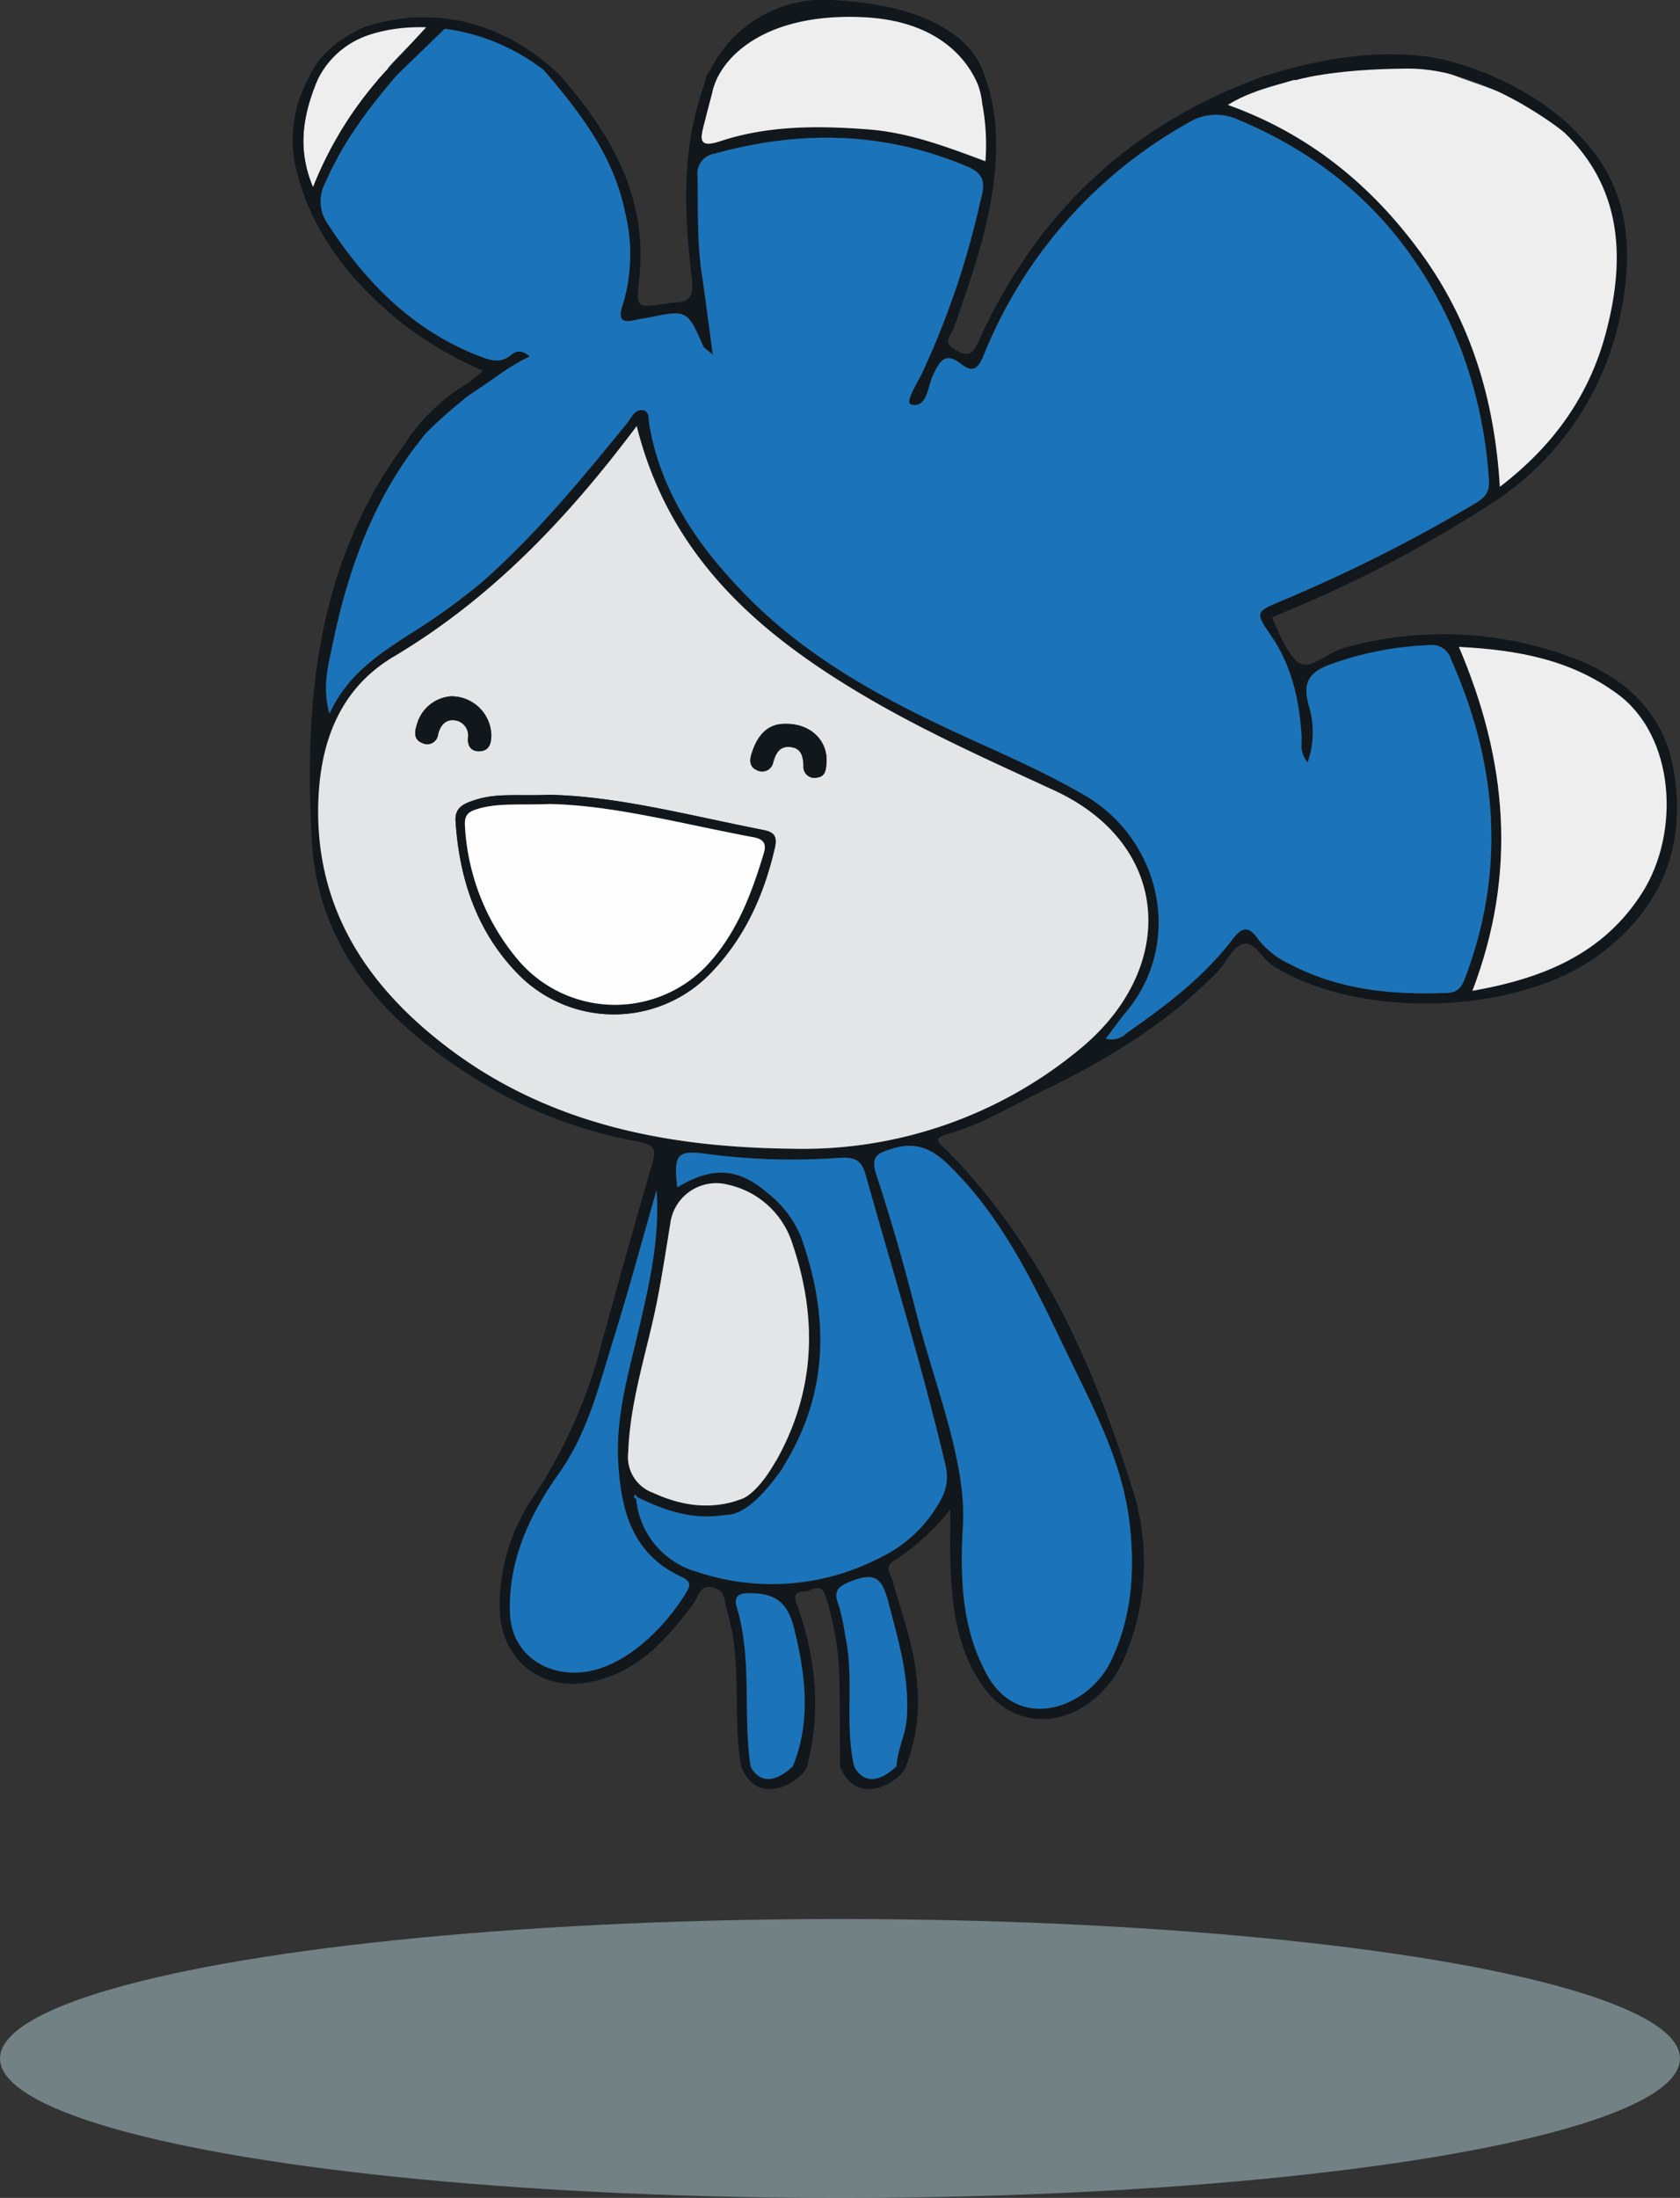 <svg xmlns="http://www.w3.org/2000/svg" width="217.234" height="284.045" viewBox="0 0 217.234 284.045"><rect x="0" y="0" width="217.234" height="284.045" fill="#333333" stroke="none"/><defs><style>.a{fill:#12171b;}.b{fill:#eeeeef;}.c{fill:#1b74b9;}.d{fill:#e4e5e6;}.e{fill:#fefefe;}.f{fill:#b4d5d9;opacity:0.49;}</style></defs><g transform="translate(-515.013 -411.975)"><g transform="translate(552.843 411.975)"><path class="a" d="M595.1,603s.846,2.612,3.146,2.918c2.551.34,5.128-1.871,5.384-2.918s-4.748-1.545-4.748-1.545Z" transform="translate(-537.106 -374.741)"/><path class="a" d="M605.792,603s.846,2.612,3.146,2.918c2.551.34,5.128-1.871,5.384-2.918s-4.748-1.545-4.748-1.545Z" transform="translate(-535.005 -374.742)"/><path class="a" d="M709.055,426.171c1.557-.363,2.428.7,3.365,1.621,6.738,6.668,7.343,14.934,5.528,23.471a37.936,37.936,0,0,1-17.014,24.552,165.436,165.436,0,0,1-28,14.454c.161.418,2.084,5.47,3.762,6.061,1.5.529,3.49-1.511,5.46-2.062a47.559,47.559,0,0,1,28.417.824c7.1,2.38,12.822,6.836,14.241,14.784,1.764,9.872-1.492,18.022-9.577,24.016-10.629,7.879-31.126,8.441-42.227,1.419-1.415-.895-2.389-3.22-3.846-2.8-1.38.4-2.22,2.493-3.422,3.719-6.4,6.518-14.055,11.212-22.223,15.138-4.182,2.01-8.145,4.507-12.678,5.744-2,.546-.827,1.23-.093,1.969C643.068,571.5,649.89,587,654.987,603.321a31.236,31.236,0,0,1-.828,20.631,13.952,13.952,0,0,1-5,6.723c-4.842,3.4-10.473,2.428-13.791-2.453-3.217-4.735-3.847-10.149-4.039-15.661-.069-2.021-.011-4.045-.011-6.984a30.314,30.314,0,0,1-7.443,6.753c-1.068.735-.243,1.68-.025,2.478,1.2,4.386,2.886,8.656,3.168,13.257a23.122,23.122,0,0,1-1.435,10.716h-1.218c.08-2.117,1.152-3.989,1.314-6.142.4-5.282-1.086-10.162-2.4-15.151-.769-2.919-1.646-3.861-4.757-2.626-1.975.784-2.3,1.388-1.606,3.2a26.717,26.717,0,0,1,.809,3.837c1.234,5.57-.115,11.315,1.158,16.882h-1.828c-.037-4.3.019-8.609-.142-12.906a38.587,38.587,0,0,0-1.67-8.9c-.6-2.133-1.875-.777-2.885-.769-1.109.008-1.293.489-.912,1.552,2.468,6.87,3.22,13.869,1.345,21.026h-1.827c2.363-5.918,1.644-11.771.159-17.8-.84-3.408-2.459-4.571-5.725-4.569-1.619,0-2.075.486-1.662,1.881,1.991,6.712.756,13.694,1.745,20.488h-1.219c-1.151-6.691.2-13.61-1.847-20.215-.334-1.082-.127-2.47-1.736-2.873-1.809-.453-1.9,1.142-2.547,2.014-3.558,4.805-7.473,9.169-13.75,10.248-6.25,1.074-11.192-3.167-11.337-9.481a25.023,25.023,0,0,1,4.591-14.851,64.832,64.832,0,0,0,8.61-19.583c2.127-7.692,4.248-15.388,6.5-23.046.535-1.82.44-2.523-1.69-2.924a59.482,59.482,0,0,1-19.538-7.162c-12.207-7.251-21.916-16.932-22.759-31.723-1.025-18.025.62-35.9,11.975-51.241.682-.92,1.152-2.216,2.641-2.241a1.546,1.546,0,0,1-.357,1.4c-6.237,7.793-9.546,16.887-11.534,26.51-.561,2.716-1.421,5.53-.457,9.134,2.369-5.093,6.318-7.621,10.237-10.186a82.356,82.356,0,0,0,9.622-6.933c6.947-6.14,12.8-13.281,18.643-20.439.549-.672.921-1.764,1.99-1.667.943.085.753,1.131.854,1.737,1.514,9.019,6.517,16.089,12.722,22.382,8.112,8.222,18.167,13.535,28.54,18.263,5.074,2.312,10.169,4.553,15.008,7.357,9.834,5.7,12.969,18.985,5.4,28.048-.906,1.085-1.719,2.248-2.625,3.439a2.84,2.84,0,0,0,2.758-.768c5-3.492,9.881-7.162,13.617-12.06,1.323-1.735,2.147-1.725,3.367.014a10.95,10.95,0,0,0,4.039,3.156c6.4,3.388,13.311,4.012,20.4,3.74,1.594-.061,1.99-1.133,2.419-2.294,5.143-13.882,3.986-27.455-1.959-40.81a2.552,2.552,0,0,0-2.739-1.841,41.989,41.989,0,0,0-13.049,2.561c-2.6,1-3.4,2.336-2.623,5.151a11.892,11.892,0,0,1-.128,7.453c-1.1-1.387-.723-2.44-.784-3.418-.292-4.617-1.254-9.024-3.914-12.919-2.081-3.046-2.108-3.107,1.242-4.51a202.924,202.924,0,0,0,24.719-12.393c1.225-.723,2.325-1.345,2.176-3.226a58.737,58.737,0,0,0-3.588-16.883c-5.431-13.928-14.933-23.918-28.8-29.7a6.785,6.785,0,0,0-6.533.41,60,60,0,0,0-26.3,29.759c-.6,1.427-1.171,2.832-2.966,1.429-2.068-1.616-2.752-.558-3.663,1.329-.714,1.482-.754,4.368-2.825,3.878-.955-.225.845-2.882,1.511-4.356a108.273,108.273,0,0,0,7.317-21.551c.367-1.685,1.277-3.636-1.475-4.808-10.735-4.574-21.621-4.8-32.734-1.735a2.649,2.649,0,0,0-2.271,3c.1,4.157-.079,8.32.537,12.458.491,3.292.9,6.6,1.439,10.545-.827-.715-1.127-.853-1.226-1.08-2.093-4.745-2.088-4.747-7.232-3.694-.5.1-1.009.144-1.5.267-2.107.529-2.24-.321-1.651-2.077a22.572,22.572,0,0,0,.281-11.728c-1.454-7.325-5.842-13.034-10.579-18.516a1.733,1.733,0,0,1,1.925.5c6.684,7.559,11.61,15.815,10.469,26.465-.412,3.844-.431,3.842,3.544,3.257a4.17,4.17,0,0,1,.6-.107c2.4.019,2.947-.816,2.63-3.411-1.007-8.251-1.308-16.554,1.564-24.585.322-.9.234-2.4,1.917-2.248-.63,2.412-1.277,4.82-1.889,7.236-.465,1.833-.71,3.051,2.1,2.123,6.237-2.059,12.716-2.026,19.212-1.521,5.261.408,10.124,2.26,15.087,4.111a28.426,28.426,0,0,0-1.624-11.851c1.089-.262,1.411.468,1.679,1.285a25.538,25.538,0,0,1,1.295,7.148c.305,8.822-2.638,16.91-5.468,25.04-.273.784-1.473,1.673,0,2.6s2.282,1.163,3.214-.908c7.235-16.074,18.973-27.49,35.548-33.79a18.911,18.911,0,0,1,9.2-1.378c-4.012,1.747-8.526,2.109-12.5,4.574,10.42,3.725,18.523,10.313,24.932,19.087,6.484,8.874,9.56,18.956,10.24,30.269,7-5.35,11.534-11.821,13.664-19.724C718.83,443.345,718.148,433.631,709.055,426.171ZM590.879,604.028l-.307-.354c-.237.247-.165.427.123.56a10.838,10.838,0,0,0,7.91,9.432,30.408,30.408,0,0,0,23.607-1.833,17.524,17.524,0,0,0,7.833-7.422,6.06,6.06,0,0,0,.623-4.618c-2.971-12.621-6.809-25-10.308-37.471-.526-1.881-1.441-2.27-3.245-2.178a84.549,84.549,0,0,1-17-.458c-4.148-.625-4.609-.044-4.105,4.283,4.506-2.738,7.849-2.533,11.579.645A14.007,14.007,0,0,1,612,570.347c3.618,10.11,3.663,20.022-2.135,29.473-.571.93-1.085,2.03-2.51,1.833,6.307-9.528,7.185-19.724,3.55-30.379a11.257,11.257,0,0,0-8.354-7.661,5.992,5.992,0,0,0-7.459,5.111c-.517,3.2-1.013,6.4-1.625,9.577-1.279,6.637-3.564,13.065-3.8,19.93a4.9,4.9,0,0,0,3.2,5.2c4.133,1.9,8.3,2.325,12.545.364-.648,2.3-2.577,2.5-4.473,2.651C597.333,606.747,594.059,605.565,590.879,604.028Zm-.115-138.446c-8.961,11.953-18.8,22.294-31.421,29.8-6.99,4.158-9.516,11.068-9.75,18.866-.418,13.86,6.532,24.014,17.063,31.9,13.023,9.749,28.295,12.659,44.143,12.826a56.1,56.1,0,0,0,37.349-12.944c12.578-10.4,11.8-26.335-3.385-33.356-8.155-3.77-16.373-7.422-24.169-11.984C606.645,492.529,595.013,482.541,590.764,465.582Zm42.154,142.665c-.419,7.916.32,13.486,3.109,18.646,2.288,4.234,6.49,5.574,10.846,3.485a11.321,11.321,0,0,0,5.509-5.85c2.435-5.439,2.785-11.124,2.138-16.972-.869-7.847-4.492-14.675-7.841-21.593-4.281-8.846-8.319-17.841-15.564-24.874-2.16-2.1-4.214-3.079-7.247-2.137-1.949.605-2.912.949-2.108,3.393,1.929,5.865,3.625,11.818,5.151,17.8C629.451,590.111,633.576,599.782,632.918,608.247Zm65.909-69.681c9.178-1.615,16.92-4.769,21.949-12.667,4.94-7.762,4.261-20.214-3.181-25.688-6.088-4.476-12.957-5.689-20.518-6.094C703.324,508.757,704.66,523.293,698.827,538.566Zm-105.5,25.783c-1.837,6.394-3.56,12.824-5.543,19.173-1.865,5.962-3.275,12.066-7.038,17.358-3.783,5.32-6.569,11.193-6.37,18.025.128,4.421,3.272,7.445,7.68,7.752,6.478.452,12.5-5.89,15.263-10.589.611-1.04-.065-1.431-.869-1.81-6.32-2.983-7.74-8.614-8.083-14.868-.334-6.088,1.457-11.818,2.8-17.63C592.483,576.046,593.772,570.323,593.327,564.35Z" transform="translate(-546.264 -410.52)"/><path class="b" d="M689.56,426.259c9.094,7.46,9.775,17.175,6.982,27.537-2.13,7.9-6.667,14.375-13.664,19.724-.68-11.313-3.756-21.395-10.24-30.269-6.409-8.774-14.511-15.362-24.932-19.087,3.97-2.465,8.484-2.827,12.5-4.574.871-.134,1.861.191,2.546-.658h11.575l.662.629c3.858,1.7,8.056,2.568,11.681,4.841C687.108,424.68,689.69,424.925,689.56,426.259Z" transform="translate(-526.769 -410.608)"/><path class="b" d="M625.183,418.933l.726.666a28.427,28.427,0,0,1,1.624,11.851c-4.963-1.851-9.826-3.7-15.087-4.111-6.5-.5-12.975-.538-19.212,1.521-2.813.928-2.569-.29-2.1-2.123.613-2.417,1.259-4.824,1.889-7.236.439-.045.881-.086,1.091-.568Z" transform="translate(-537.943 -410.608)"/><path class="c" d="M607.7,606.765c-1.273-5.566.075-11.312-1.158-16.882a26.739,26.739,0,0,0-.809-3.837c-.7-1.813-.37-2.417,1.606-3.2,3.111-1.235,3.988-.293,4.757,2.626,1.315,4.99,2.8,9.869,2.4,15.151-.162,2.153-1.234,4.025-1.314,6.142Z" transform="translate(-535.083 -378.503)"/><path class="c" d="M596.43,606.424c-.988-6.794.246-13.775-1.745-20.488-.413-1.4.043-1.88,1.662-1.881,3.266,0,4.885,1.162,5.725,4.57,1.485,6.028,2.2,11.881-.159,17.8Z" transform="translate(-537.216 -378.161)"/><path class="b" d="M564.357,414.3c.2.2-5.857,5.948-5.653,6.151a48.356,48.356,0,0,0-9.656,15.27c-2.454-5.86-.86-10.584,1.124-15.27.2-.2,2.058-2.958,2.261-3.161C555.813,415.38,561.92,414.3,564.357,414.3Z" transform="translate(-546.401 -411.518)"/><path class="c" d="M560.1,420.49c1.564-1.894,3.424-5.923,6-5.924,3.55,0,9.89,2.982,12.374,5.919,4.736,5.482,9.125,11.191,10.578,18.516a22.574,22.574,0,0,1-.281,11.728c-.589,1.756-.456,2.606,1.651,2.077.491-.123,1-.164,1.5-.267,5.144-1.053,5.139-1.052,7.232,3.694.1.227.4.365,1.226,1.08-.536-3.95-.949-7.253-1.44-10.545-.616-4.138-.44-8.3-.537-12.458a2.649,2.649,0,0,1,2.271-3c11.113-3.063,22-2.839,32.734,1.735,2.752,1.171,1.843,3.123,1.475,4.808a108.276,108.276,0,0,1-7.317,21.551c-.666,1.474-2.466,4.132-1.511,4.356,2.071.491,2.111-2.4,2.825-3.878.911-1.887,1.595-2.946,3.663-1.329,1.795,1.4,2.362,0,2.966-1.429a60,60,0,0,1,26.3-29.759,6.786,6.786,0,0,1,6.533-.41c13.864,5.78,23.366,15.77,28.8,29.7a58.737,58.737,0,0,1,3.588,16.883c.148,1.881-.951,2.5-2.177,3.226a202.91,202.91,0,0,1-24.719,12.393c-3.35,1.4-3.323,1.463-1.242,4.51,2.66,3.895,3.622,8.3,3.914,12.919.061.979-.318,2.032.784,3.419a11.893,11.893,0,0,0,.128-7.453c-.779-2.815.024-4.155,2.623-5.151a41.989,41.989,0,0,1,13.049-2.561,2.552,2.552,0,0,1,2.739,1.841c5.944,13.355,7.1,26.928,1.959,40.81-.43,1.161-.826,2.233-2.419,2.294-7.084.272-13.992-.352-20.4-3.74a10.949,10.949,0,0,1-4.039-3.156c-1.22-1.74-2.044-1.749-3.367-.014-3.737,4.9-8.614,8.567-13.617,12.06a2.841,2.841,0,0,1-2.758.768c.906-1.19,1.719-2.353,2.625-3.439,7.57-9.063,4.435-22.348-5.4-28.048-4.839-2.8-9.933-5.046-15.008-7.357-10.374-4.729-20.428-10.041-28.54-18.263-6.205-6.292-11.209-13.362-12.722-22.382-.1-.607.089-1.652-.854-1.737-1.069-.1-1.441.994-1.99,1.667-5.839,7.157-11.7,14.3-18.643,20.439a82.358,82.358,0,0,1-9.622,6.933c-3.92,2.565-7.868,5.092-10.237,10.186-.964-3.6-.1-6.418.457-9.134,1.989-9.622,5.3-18.717,11.534-26.51a1.546,1.546,0,0,0,.357-1.4l1.971-2.361c4.336-1.4,7.386-4.817,11.565-6.764-1.1-.942-1.8-.654-2.341-.2-1.4,1.179-2.726.724-4.226.141-8.6-3.341-14.651-9.53-19.56-17.1a5.088,5.088,0,0,1-.262-5.346C552.656,429.555,556.236,424.935,560.1,420.49Z" transform="translate(-546.036 -411.466)"/><path class="a" d="M560.69,419.539c-3.86,4.445-7.44,9.065-9.81,14.533a5.089,5.089,0,0,0,.262,5.346c4.909,7.568,10.959,13.757,19.56,17.1,1.5.583,2.821,1.037,4.226-.141.543-.455,1.237-.742,2.342.2-4.179,1.947-7.229,5.365-11.565,6.764,1.278-2.135,3.621-3.063,5.559-4.918a47.587,47.587,0,0,1-10.609-6.247c-6.519-5.262-11.607-11.6-13.6-19.95a16.462,16.462,0,0,1,1.456-11.235c.377-.775.625-1.813,1.892-1.538-1.984,4.686-3.578,9.409-1.123,15.27a48.356,48.356,0,0,1,9.656-15.27Z" transform="translate(-546.631 -410.515)"/><path class="d" d="M590.586,457.995c4.249,16.959,15.881,26.946,29.829,35.105,7.8,4.562,16.014,8.214,24.169,11.984,15.186,7.021,15.963,22.955,3.385,33.356a56.1,56.1,0,0,1-37.349,12.944c-15.848-.168-31.12-3.077-44.143-12.827-10.532-7.884-17.481-18.037-17.063-31.9.234-7.8,2.76-14.709,9.75-18.866C571.783,480.289,581.626,469.948,590.586,457.995Zm-11.349,47.653c-3.846.17-6.7-.252-9.468.64-1.4.451-2.729.9-2.607,2.762.489,7.495,2.747,14.3,8.087,19.773a17.348,17.348,0,0,0,24.7.077c4.528-4.593,7.093-10.227,8.514-16.474.365-1.607-.329-2-1.555-2.243C597.4,508.314,587.994,505.808,579.238,505.648Zm30.6-9.164c-2.419-.059-3.7,1.606-4.413,3.9-.244.788-.267,1.672.686,2.069a1.446,1.446,0,0,0,2.129-1.011c.342-1.179.84-2.112,2.221-1.966,1.418.15,1.643,1.212,1.692,2.425a1.423,1.423,0,0,0,1.786,1.515c1.044-.146,1.113-.98,1.186-1.813C615.374,498.725,613.123,496.418,609.837,496.484Zm-43.343-3.56a4.973,4.973,0,0,0-4.337,3.658c-.274.849-.461,1.9.667,2.352a1.408,1.408,0,0,0,2.078-1.08c.307-1.258,1.033-2.057,2.337-1.807a1.985,1.985,0,0,1,1.527,2.307c-.05,1.145.559,1.76,1.643,1.652,1.119-.11,1.347-.986,1.381-2A5.156,5.156,0,0,0,566.494,492.924Z" transform="translate(-546.087 -402.932)"/><path class="c" d="M620.932,585.385c.658-8.465-3.467-18.137-6.008-28.1-1.526-5.985-3.222-11.937-5.151-17.8-.8-2.445.159-2.788,2.108-3.393,3.033-.942,5.088.042,7.247,2.137,7.245,7.033,11.283,16.028,15.564,24.874,3.349,6.918,6.972,13.747,7.841,21.593.647,5.849.3,11.533-2.138,16.972a11.322,11.322,0,0,1-5.509,5.85c-4.356,2.089-8.559.749-10.846-3.485C621.252,598.87,620.513,593.3,620.932,585.385Z" transform="translate(-534.279 -387.657)"/><path class="c" d="M600.425,578.646c1.425.2,1.94-.9,2.51-1.833,5.8-9.451,5.753-19.363,2.135-29.473a14.006,14.006,0,0,0-4.409-5.732c-3.73-3.178-7.073-3.383-11.579-.645-.5-4.328-.043-4.908,4.105-4.283a84.549,84.549,0,0,0,17,.458c1.8-.092,2.718.3,3.245,2.178,3.5,12.473,7.337,24.85,10.308,37.471a6.06,6.06,0,0,1-.623,4.618,17.524,17.524,0,0,1-7.833,7.422,30.408,30.408,0,0,1-23.607,1.833,10.838,10.838,0,0,1-7.91-9.432l.184-.206c3.18,1.536,6.454,2.718,10.064,2.422,1.9-.156,3.824-.351,4.474-2.653Q599.455,579.717,600.425,578.646Z" transform="translate(-539.334 -387.512)"/><path class="b" d="M674.425,526.293c5.833-15.273,4.5-29.81-1.75-44.449,7.561.4,14.43,1.618,20.518,6.094,7.442,5.474,8.122,17.926,3.181,25.688C691.345,521.524,683.6,524.678,674.425,526.293Z" transform="translate(-521.863 -398.246)"/><path class="d" d="M600.594,578q-.969,1.071-1.94,2.144c-4.243,1.962-8.414,1.542-12.547-.363a4.9,4.9,0,0,1-3.2-5.2c.233-6.865,2.519-13.293,3.8-19.93.611-3.179,1.108-6.381,1.625-9.577a5.992,5.992,0,0,1,7.459-5.111,11.257,11.257,0,0,1,8.354,7.661C607.779,558.273,606.9,568.469,600.594,578Z" transform="translate(-539.503 -386.864)"/><path class="c" d="M589.078,540.542c.445,5.973-.844,11.7-2.162,17.41-1.341,5.813-3.132,11.543-2.8,17.63.343,6.254,1.764,11.885,8.083,14.868.8.379,1.48.771.869,1.81-2.76,4.7-8.785,11.041-15.263,10.589-4.408-.308-7.552-3.331-7.68-7.752-.2-6.832,2.587-12.706,6.37-18.025,3.763-5.292,5.172-11.4,7.038-17.358C585.518,553.366,587.241,546.936,589.078,540.542Z" transform="translate(-542.016 -386.712)"/><path class="c" d="M583.807,573.968c-.288-.133-.36-.313-.123-.56.1.117.2.236.308.354Z" transform="translate(-539.377 -380.253)"/><path class="a" d="M576.321,497.822c8.756.16,18.164,2.666,27.671,4.535,1.227.242,1.92.637,1.555,2.243-1.421,6.247-3.987,11.88-8.514,16.473a17.348,17.348,0,0,1-24.7-.077c-5.34-5.469-7.6-12.279-8.087-19.773-.122-1.859,1.2-2.31,2.607-2.762C569.626,497.569,572.476,497.992,576.321,497.822Zm.071,1.19c-3.823.156-6.546-.167-9.241.62-1.3.379-1.786.816-1.688,2.252a29.26,29.26,0,0,0,6.977,17.409,16.426,16.426,0,0,0,24.135.756c3.953-4.142,5.913-9.316,7.524-14.668.378-1.253-.018-1.83-1.338-2.076C593.645,501.6,584.645,499.163,576.392,499.012Z" transform="translate(-543.17 -395.106)"/><path class="a" d="M600.659,490.163c3.286-.066,5.537,2.241,5.286,5.115-.073.833-.141,1.667-1.186,1.813a1.423,1.423,0,0,1-1.786-1.515c-.049-1.213-.274-2.276-1.692-2.425-1.381-.146-1.879.787-2.221,1.966a1.446,1.446,0,0,1-2.129,1.011c-.952-.4-.93-1.28-.686-2.069C596.955,491.769,598.24,490.1,600.659,490.163Z" transform="translate(-536.909 -396.612)"/><path class="a" d="M564.432,487.188a5.155,5.155,0,0,1,5.295,5.082c-.033,1.015-.262,1.89-1.381,2-1.084.108-1.693-.507-1.643-1.652a1.985,1.985,0,0,0-1.527-2.307c-1.3-.25-2.029.549-2.337,1.807a1.408,1.408,0,0,1-2.078,1.08c-1.127-.45-.94-1.5-.666-2.352A4.973,4.973,0,0,1,564.432,487.188Z" transform="translate(-544.026 -397.196)"/><path class="e" d="M576.193,498.817c8.253.151,17.254,2.59,26.369,4.293,1.32.246,1.716.823,1.338,2.076-1.61,5.352-3.57,10.526-7.524,14.668a16.426,16.426,0,0,1-24.135-.756,29.26,29.26,0,0,1-6.977-17.409c-.1-1.436.391-1.873,1.688-2.252C569.647,498.649,572.37,498.972,576.193,498.817Z" transform="translate(-542.971 -394.911)"/><path class="c" d="M596.12,602.75s1.516,3.711,5.484,0Z" transform="translate(-536.906 -374.488)"/><path class="c" d="M607.326,602.75s1.516,3.711,5.484,0Z" transform="translate(-534.704 -374.488)"/><path class="a" d="M559.119,460.531a24.792,24.792,0,0,1,7.533-7.076l.477,1.323s-5.47,4.336-6.589,6.118S559.119,460.531,559.119,460.531Z" transform="translate(-544.176 -403.825)"/><path class="a" d="M652.467,420.393s13.185-4.645,23.9-1.414,15.625,9.117,15.625,9.117l-1.752-.19s-10.133-8.274-20.165-8.218-14.536,1.5-14.536,1.5Z" transform="translate(-525.833 -410.824)"/><path class="a" d="M549.109,423.152a11.276,11.276,0,0,1,7.172-7.032c5.738-1.913,14.808-1.414,22.527,4.508l2.4,1.049s-10.085-11.6-25.514-6.577c0,0-4.9,1.889-6.941,5.969S549.109,423.152,549.109,423.152Z" transform="translate(-546.375 -411.609)"/><path class="a" d="M555.821,421.918l7.2-7.834,2.054.638-6.836,6.61Z" transform="translate(-544.825 -411.561)"/><path class="a" d="M591.06,423.117a16.347,16.347,0,0,1,17.078-11.106c13.644.766,18.231,6.061,19.253,9.82S591.06,423.117,591.06,423.117Z" transform="translate(-537.9 -411.975)"/><path class="b" d="M626.87,424.882a9.537,9.537,0,0,0-.573-2.4c-1.261-2.994-4.956-8.143-14.651-8.633-13.134-.662-18.656,5.423-19.593,9.458s20.868,2.9,20.868,2.9Z" transform="translate(-537.711 -411.618)"/><path class="a" d="M595.3,574.827s2.04-.2,4.82-5.047l1,.639s-3.853,6.262-7.351,6.309S595.3,574.827,595.3,574.827Z" transform="translate(-537.611 -380.966)"/></g><ellipse class="f" cx="108.617" cy="18.021" rx="108.617" ry="18.021" transform="translate(515.013 659.979)"/></g></svg>
